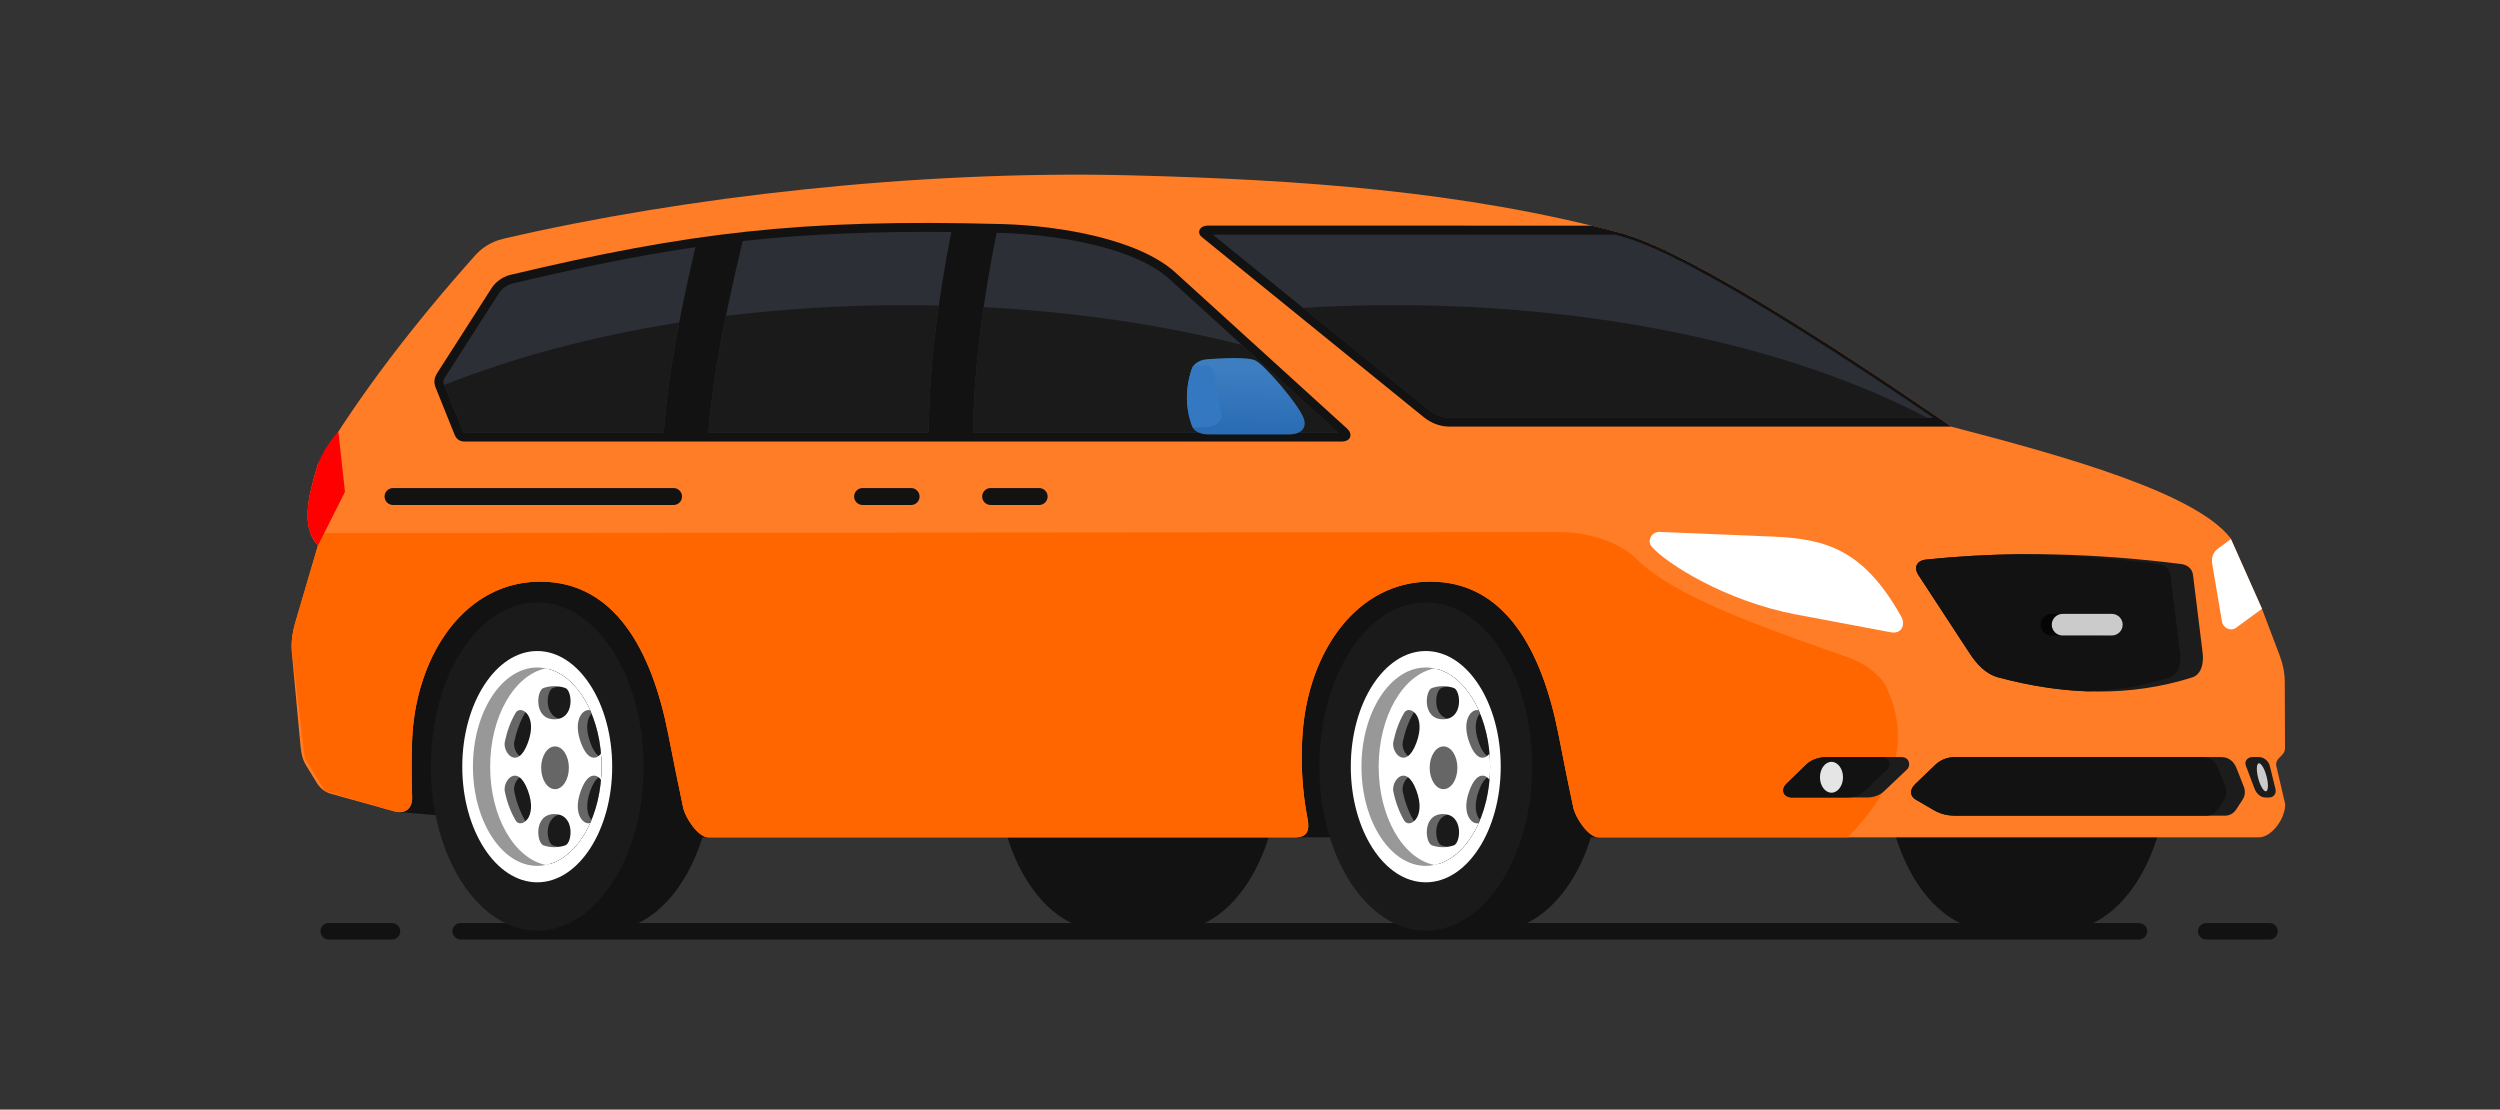 <?xml version="1.0" encoding="utf-8"?>
<!-- Generator: Adobe Illustrator 25.1.0, SVG Export Plug-In . SVG Version: 6.00 Build 0)  -->
<svg version="1.1" id="Layer_1" xmlns="http://www.w3.org/2000/svg" xmlns:xlink="http://www.w3.org/1999/xlink" x="0px" y="0px"
	 viewBox="0 0 1768.82 785.09" style="enable-background:new 0 0 1768.82 785.09;" xml:space="preserve">
<rect x="0" y="0" width="1768.82" height="785.09" fill="#333333" stroke="none"/>
<style type="text/css">
	.st0{fill-rule:evenodd;clip-rule:evenodd;fill:#121212;}
	.st1{fill-rule:evenodd;clip-rule:evenodd;fill:#1A1A1A;}
	.st2{fill-rule:evenodd;clip-rule:evenodd;fill:#FFFFFF;}
	.st3{fill-rule:evenodd;clip-rule:evenodd;fill:#989898;}
	.st4{fill-rule:evenodd;clip-rule:evenodd;fill:#666666;}
	.st5{fill-rule:evenodd;clip-rule:evenodd;fill:#FF7D26;}
	.st6{fill-rule:evenodd;clip-rule:evenodd;fill:#2C2F36;}
	.st7{fill-rule:evenodd;clip-rule:evenodd;fill:#FF6600;}
	.st8{fill-rule:evenodd;clip-rule:evenodd;fill:#1C1C1C;}
	.st9{fill-rule:evenodd;clip-rule:evenodd;fill:#FF0000;}
	.st10{fill-rule:evenodd;clip-rule:evenodd;fill:#050505;}
	.st11{fill-rule:evenodd;clip-rule:evenodd;fill:#CBCBCB;}
	.st12{fill-rule:evenodd;clip-rule:evenodd;fill:#E5E5E5;}
	.st13{fill-rule:evenodd;clip-rule:evenodd;fill:url(#SVGID_1_);}
	.st14{fill-rule:evenodd;clip-rule:evenodd;fill:#3378C1;}
</style>
<g id="_x38_">
	<path class="st0" d="M1513.39,653.11H325.92c-3.2,0-5.82,2.62-5.82,5.82l0,0c0,3.2,2.77,5.82,5.82,5.82h1187.48
		c3.05,0,5.82-2.62,5.82-5.82l0,0C1519.21,655.73,1516.6,653.11,1513.39,653.11L1513.39,653.11z M1605.77,653.11h-44.84
		c-3.2,0-5.82,2.62-5.82,5.82l0,0c0,3.2,2.72,5.82,5.82,5.82h44.84c3.11,0,5.82-2.62,5.82-5.82l0,0
		C1611.6,655.73,1608.98,653.11,1605.77,653.11L1605.77,653.11z M277.39,653.11h-44.84c-3.2,0-5.82,2.62-5.82,5.82l0,0
		c0,3.2,2.73,5.82,5.82,5.82h44.84c3.1,0,5.82-2.62,5.82-5.82l0,0C283.21,655.73,280.59,653.11,277.39,653.11z"/>
	<path class="st0" d="M780.72,658.44h48.97c41.58,0,75.28-52,75.28-116.14c0-64.14-33.7-116.13-75.28-116.13h-48.97
		c-41.58,0-75.28,51.99-75.28,116.13C705.44,606.44,739.14,658.44,780.72,658.44L780.72,658.44z M1409.39,426.16
		c-41.57,0-75.28,52-75.28,116.13c0,64.14,33.7,116.14,75.28,116.14h48.97c41.57,0,75.28-52,75.28-116.14
		c0-64.14-33.7-116.13-75.28-116.13H1409.39z"/>
	<polygon class="st0" points="1270.81,592.44 494.49,592.44 280.71,574.44 243.42,563.41 267.67,399.06 1270.81,403.98 	"/>
	<g>
		<path class="st0" d="M380.11,658.44h48.96c41.58,0,75.28-52,75.28-116.14c0-64.14-33.7-116.13-75.28-116.13h-48.96
			C334.84,426.16,333.36,658.44,380.11,658.44z"/>
		<ellipse class="st1" cx="380.11" cy="542.3" rx="75.28" ry="116.13"/>
		<g>
			<path class="st2" d="M380.11,624.26c29.21,0,53.03-36.75,53.03-81.82c0-45.06-23.82-81.82-53.03-81.82
				c-29.21,0-53.04,36.76-53.04,81.82C327.08,587.51,350.9,624.26,380.11,624.26z"/>
			<path class="st3" d="M380.11,612.63c25.06,0,45.49-31.53,45.49-70.18c0-38.65-20.44-70.18-45.49-70.18s-45.5,31.53-45.5,70.18
				C334.62,581.1,355.06,612.63,380.11,612.63z"/>
			<path class="st1" d="M388.91,611.31c20.91-6.32,36.7-34.75,36.7-68.87c0-34.12-15.78-62.55-36.7-68.87
				c-20.92,6.32-36.7,34.75-36.7,68.87C352.21,576.56,367.99,604.99,388.91,611.31z"/>
			<path class="st4" d="M389.53,611.12c12.14-3.94,22.5-15.35,28.97-30.98c-2.97-3.41-4.67-10.45-0.75-20.93
				c2.4-6.42,5.13-9.37,7.66-10.19c0.13-2.16,0.2-4.36,0.2-6.58c0-2.22-0.07-4.41-0.2-6.58c-2.53-0.81-5.26-3.77-7.66-10.18
				c-3.93-10.5-2.22-17.53,0.75-20.93c-6.46-15.62-16.82-27.04-28.97-30.98c-20.6,6.69-36.06,34.89-36.06,68.67
				C353.46,576.22,368.93,604.43,389.53,611.12L389.53,611.12z M398.94,508.92c-14.78,0-12.7-20.51-7.7-22.16
				c5.14-1.69,10.27-1.74,15.4,0C411.67,488.46,413.68,508.92,398.94,508.92L398.94,508.92z M380.13,525.68
				c-7.39,19.76-17.86,6.72-16.29-0.79c1.62-7.71,4.16-14.6,7.7-20.59C375.02,498.44,387.5,505.98,380.13,525.68L380.13,525.68z
				 M380.13,559.21c7.39,19.76-5.16,27.23-8.58,21.37c-3.52-6.02-6.11-12.85-7.7-20.59C362.29,552.42,372.76,539.5,380.13,559.21
				L380.13,559.21z M398.94,575.97c14.79,0,12.7,20.51,7.7,22.16c-5.14,1.69-10.27,1.75-15.41,0
				C386.2,596.42,384.19,575.97,398.94,575.97z"/>
			<path class="st2" d="M386.19,612c12.98-2.67,24.24-13.8,31.36-29.67c-4.7,1.54-12.72-6.42-6.47-23.13
				c4.79-12.82,10.88-11.83,14.14-7.51c0.26-3.03,0.39-6.11,0.39-9.25c0-3.14-0.14-6.22-0.39-9.25c-3.26,4.32-9.35,5.29-14.14-7.51
				c-6.25-16.73,1.78-24.65,6.47-23.13c-7.12-15.87-18.37-26.99-31.35-29.66c-22.24,4.58-39.4,33.98-39.4,69.56
				S363.95,607.42,386.19,612L386.19,612z M392.26,508.92c-14.78,0-12.7-20.51-7.7-22.16c5.14-1.69,10.27-1.74,15.4,0
				C404.99,488.46,407.01,508.92,392.26,508.92L392.26,508.92z M373.45,525.68c-7.39,19.76-17.86,6.72-16.29-0.79
				c1.62-7.71,4.16-14.6,7.7-20.59C368.34,498.44,380.82,505.98,373.45,525.68L373.45,525.68z M373.45,559.21
				c7.39,19.76-5.16,27.23-8.58,21.37c-3.52-6.02-6.11-12.85-7.7-20.59C355.61,552.42,366.08,539.5,373.45,559.21L373.45,559.21z
				 M392.26,575.97c14.79,0,12.7,20.51,7.7,22.16c-5.14,1.69-10.27,1.75-15.4,0C379.53,596.42,377.52,575.97,392.26,575.97z"/>
			<path class="st4" d="M392.69,528.1c-5.42,0-9.81,6.77-9.81,15.13c0,8.35,4.39,15.13,9.81,15.13c5.42,0,9.81-6.78,9.81-15.13
				C402.5,534.87,398.11,528.1,392.69,528.1z"/>
		</g>
	</g>
	<g>
		<path class="st0" d="M1008.77,658.44h48.96c41.57,0,75.28-52,75.28-116.14c0-64.14-33.7-116.13-75.28-116.13h-48.96
			C963.49,426.16,962.01,658.44,1008.77,658.44z"/>
		<ellipse class="st1" cx="1008.77" cy="542.3" rx="75.28" ry="116.13"/>
		<g>
			<ellipse class="st2" cx="1008.77" cy="542.44" rx="53.04" ry="81.82"/>
			<path class="st3" d="M1008.77,612.63c25.06,0,45.49-31.53,45.49-70.18c0-38.65-20.44-70.18-45.49-70.18s-45.5,31.53-45.5,70.18
				C963.27,581.1,983.71,612.63,1008.77,612.63z"/>
			<path class="st1" d="M1017.56,611.31c20.92-6.32,36.7-34.75,36.7-68.87c0-34.12-15.78-62.55-36.7-68.87
				c-20.91,6.32-36.7,34.75-36.7,68.87C980.86,576.56,996.65,604.99,1017.56,611.31z"/>
			<path class="st4" d="M1018.18,611.12c12.15-3.94,22.5-15.35,28.97-30.98c-2.97-3.41-4.67-10.45-0.75-20.93
				c2.4-6.42,5.13-9.37,7.66-10.19c0.13-2.16,0.2-4.36,0.2-6.58c0-2.22-0.07-4.41-0.2-6.58c-2.53-0.81-5.26-3.77-7.66-10.18
				c-3.92-10.5-2.22-17.53,0.75-20.93c-6.46-15.62-16.82-27.04-28.97-30.98c-20.6,6.69-36.06,34.89-36.06,68.67
				C982.12,576.22,997.58,604.43,1018.18,611.12L1018.18,611.12z M1027.59,508.92c-14.78,0-12.7-20.51-7.7-22.16
				c5.14-1.69,10.27-1.74,15.4,0C1040.32,488.46,1042.33,508.92,1027.59,508.92L1027.59,508.92z M1008.78,525.68
				c-7.39,19.76-17.86,6.72-16.29-0.79c1.62-7.71,4.16-14.6,7.7-20.59C1003.67,498.44,1016.15,505.98,1008.78,525.68L1008.78,525.68
				z M1008.78,559.21c7.39,19.76-5.16,27.23-8.58,21.37c-3.52-6.02-6.11-12.85-7.7-20.59
				C990.94,552.42,1001.41,539.5,1008.78,559.21L1008.78,559.21z M1027.59,575.97c14.79,0,12.7,20.51,7.7,22.16
				c-5.13,1.69-10.27,1.75-15.41,0C1014.86,596.42,1012.85,575.97,1027.59,575.97z"/>
			<path class="st2" d="M1014.84,612c12.98-2.67,24.23-13.8,31.36-29.67c-4.7,1.54-12.72-6.42-6.47-23.13
				c4.79-12.82,10.88-11.83,14.14-7.51c0.26-3.03,0.39-6.11,0.39-9.25c0-3.14-0.14-6.22-0.39-9.25c-3.26,4.32-9.35,5.29-14.14-7.51
				c-6.26-16.73,1.78-24.65,6.47-23.13c-7.12-15.87-18.37-26.99-31.35-29.66c-22.24,4.58-39.4,33.98-39.4,69.56
				S992.6,607.42,1014.84,612L1014.84,612z M1020.91,508.92c-14.78,0-12.7-20.51-7.7-22.16c5.13-1.69,10.27-1.74,15.4,0
				C1033.65,488.46,1035.66,508.92,1020.91,508.92L1020.91,508.92z M1002.1,525.68c-7.39,19.76-17.86,6.72-16.29-0.79
				c1.62-7.71,4.16-14.6,7.7-20.59C996.99,498.44,1009.48,505.98,1002.1,525.68L1002.1,525.68z M1002.1,559.21
				c7.39,19.76-5.16,27.23-8.58,21.37c-3.52-6.02-6.11-12.85-7.7-20.59C984.26,552.42,994.73,539.5,1002.1,559.21L1002.1,559.21z
				 M1020.91,575.97c14.78,0,12.7,20.51,7.7,22.16c-5.13,1.69-10.27,1.75-15.4,0C1008.18,596.42,1006.17,575.97,1020.91,575.97z"/>
			<path class="st4" d="M1021.34,528.1c-5.42,0-9.81,6.77-9.81,15.13c0,8.35,4.39,15.13,9.81,15.13c5.42,0,9.81-6.78,9.81-15.13
				C1031.15,534.87,1026.76,528.1,1021.34,528.1z"/>
		</g>
	</g>
	<path class="st5" d="M1612.8,463.38l-12.4-32.66l-22.18-49.88c-24.46-31.82-115.78-57.74-197.44-78.91
		c-75.06-51.66-185.66-124.03-234.23-137.04c-111.11-29.77-227.12-37.81-346.34-40.83c-150.94-3.83-317.34,15.37-443.79,44.8
		c-9.89,2.3-16.09,7.19-20.47,12.1c-43.08,48.31-81.01,97.53-111.06,147.54c-5.03,17.5-13.58,43.03,0.11,57.31l-16.07,54.56
		c-2.06,7-3.11,14.44-2.44,21.6l6.15,66.06c0.51,5.53,1.59,9.68,3.9,13.45l7.61,12.4c2.26,3.68,5.65,6.52,9.63,7.63L278.7,574
		c8.11,2.27,13.2-2.01,12.89-10.14c-0.56-14.54-0.47-34.7,0.22-44.76c4-57.76,38.09-107.61,90.49-107.61
		c52.4,0,78.72,47.98,90.49,107.61c3.47,17.6,6.89,35.05,10.64,52.46c1.49,6.92,10.45,20.88,17.94,20.88H916.1
		c8.53,0,10.76-4.33,8.97-13.52c-3.79-19.35-4.88-39.61-3.46-59.82c4.04-57.77,38.09-107.61,90.49-107.61
		c52.4,0,78.7,47.96,90.49,107.61c3.48,17.62,6.86,35.04,10.64,52.46c1.5,6.94,10.45,20.88,17.94,20.88h467.12
		c8.68,0,18.6-12.81,18.56-23.47l-6.18-26.55c-1.56-6.7,6.04-6.77,6.04-13.26l-0.16-46.29
		C1616.53,476.01,1615.16,469.61,1612.8,463.38z"/>
	<path class="st0" d="M1380.79,301.93l-0.14-0.1l-0.14-0.1l-0.14-0.1l-0.14-0.1l-0.14-0.1l-0.14-0.1l-0.14-0.1l-0.14-0.1l-0.14-0.1
		l-0.14-0.1l-0.14-0.1l-0.14-0.1l-0.14-0.1l-0.14-0.1l-0.14-0.1l-0.14-0.1l-0.14-0.1l-0.14-0.1l-0.14-0.1l-0.14-0.1l-0.14-0.1
		l-0.14-0.1l-0.14-0.1l-0.14-0.1l-0.13-0.09l-0.01-0.01l-0.14-0.1l-0.14-0.1l-0.14-0.1l-0.15-0.1l-0.14-0.1l-0.14-0.1l-0.15-0.1
		l-0.14-0.1l-0.14-0.1l-0.15-0.1l-0.14-0.1l-0.15-0.1l-0.14-0.1l-0.15-0.1l-0.14-0.1l-0.15-0.1l-0.15-0.1l-0.15-0.1l-0.14-0.1
		l-0.15-0.1l-0.14-0.1l-0.15-0.1l-0.15-0.1l-0.14-0.1l-0.11-0.08l-0.03-0.02l-0.14-0.1l-0.15-0.1l-0.15-0.1l-0.15-0.1l-0.15-0.1
		l-0.15-0.1l-0.15-0.1l-0.14-0.1l-0.15-0.1l-0.14-0.1l-0.15-0.1l-0.14-0.1l-0.15-0.1l-0.15-0.1
		c-72.59-49.66-172.73-114.58-221.06-129.57l-0.06-0.02l-0.06-0.02l-0.06-0.02l-0.06-0.02l-0.06-0.02l-0.06-0.02l-0.06-0.02
		l-0.06-0.02l-0.06-0.02l-0.06-0.02l-0.06-0.02l-0.06-0.02l-0.06-0.02l-0.06-0.02l-0.06-0.02l-0.06-0.02l-0.06-0.02l-0.06-0.02
		l-0.06-0.02l-0.06-0.02l-0.06-0.02l-0.06-0.02l-0.44-0.13l-0.06-0.02l-0.06-0.02l-0.06-0.02l-0.06-0.02
		c-0.57-0.17-1.14-0.33-1.7-0.48l-0.06-0.02l-0.06-0.01l-0.06-0.02c-6.73-1.8-13.47-3.53-20.23-5.17h-10.11H854.75
		c-6.11,0-8.23,5.02-4.45,8.09l156.62,127.12c5.8,4.71,12.01,7.01,18.67,7.01h351.04H1380.79z"/>
	<path class="st6" d="M1367.84,295.61H1025.6c-5.59,0-10.37-2.1-14.69-5.6L858.16,166.04h284.53l3.32,0.88
		c21.37,5.73,46.48,19.3,65.82,30.01c29.27,16.2,57.88,34,85.99,52.12C1321.38,264.24,1344.7,279.8,1367.84,295.61z"/>
	<path class="st1" d="M1363.59,295.61h-338c-5.59,0-10.37-2.1-14.69-5.6l-88.96-72.2c21.11-1.27,42.62-1.93,64.46-1.93
		C1135.86,215.88,1270.3,246.63,1363.59,295.61z"/>
	<path class="st7" d="M219.67,377.21c1.17,3.15,2.9,6.05,5.34,8.59l-16.07,54.56l-0.1,0.33c-1.63,5.65-2.6,11.57-2.54,17.4
		l9.33,78.28l14.4,23.47l50.03,14.48c7.31,1.44,11.83-2.8,11.53-10.46c-0.24-6.34-0.37-13.75-0.37-20.92
		c-0.03-8.16,0.13-15.97,0.47-21.84l0.03-0.52l0-0.07l0.03-0.44l0.02-0.28l0.01-0.21l0.03-0.48c0.06-0.9,0.13-1.8,0.21-2.7h0
		c0.08-0.9,0.16-1.8,0.25-2.69c0.09-0.9,0.19-1.78,0.3-2.67v0c0.11-0.89,0.22-1.77,0.34-2.66h0c0.12-0.88,0.25-1.77,0.38-2.64l0,0
		c0.13-0.88,0.27-1.76,0.42-2.63h0c0.15-0.87,0.3-1.74,0.47-2.61l0,0c0.16-0.87,0.33-1.73,0.51-2.59l0,0
		c0.18-0.86,0.36-1.72,0.55-2.57l0,0c0.19-0.85,0.39-1.7,0.59-2.55l0,0c0.2-0.85,0.41-1.69,0.63-2.53l0,0
		c0.22-0.84,0.44-1.68,0.67-2.51h0c0.23-0.83,0.47-1.66,0.72-2.49l0,0c0.49-1.65,1.01-3.28,1.55-4.9l0,0
		c0.27-0.81,0.55-1.61,0.84-2.41l0,0c0.29-0.8,0.58-1.59,0.88-2.38l0,0c0.3-0.79,0.6-1.57,0.91-2.36l0,0
		c0.31-0.78,0.63-1.56,0.95-2.33l0,0c0.32-0.77,0.66-1.54,0.99-2.3l0,0c1.02-2.28,2.09-4.52,3.22-6.71l0,0
		c0.38-0.73,0.76-1.45,1.15-2.17l0,0c0.39-0.72,0.78-1.43,1.18-2.13l0,0c0.8-1.41,1.63-2.8,2.48-4.16l0,0
		c0.85-1.36,1.73-2.7,2.63-4.01l0,0c0.45-0.65,0.91-1.31,1.37-1.95l0,0c0.46-0.64,0.93-1.28,1.4-1.9l0,0
		c0.95-1.26,1.92-2.49,2.92-3.69l0,0c0.5-0.6,1-1.19,1.51-1.78l0,0c0.51-0.59,1.02-1.16,1.54-1.73l0,0
		c0.52-0.57,1.05-1.13,1.58-1.69h0c0.53-0.56,1.07-1.1,1.61-1.64l0,0c0.54-0.54,1.09-1.07,1.65-1.6h0c0.56-0.52,1.12-1.04,1.68-1.55
		v0c0.57-0.51,1.14-1.01,1.72-1.5l0,0c0.58-0.49,1.16-0.98,1.75-1.45l0,0c0.59-0.47,1.18-0.94,1.78-1.4v0
		c0.6-0.46,1.21-0.91,1.82-1.35l0,0c0.61-0.44,1.23-0.87,1.85-1.29c0.62-0.42,1.25-0.84,1.88-1.24c0.63-0.4,1.27-0.8,1.91-1.19h0
		c0.64-0.39,1.29-0.76,1.94-1.13h0c0.65-0.37,1.31-0.72,1.97-1.07l0,0c0.66-0.35,1.33-0.69,2.01-1.02h0
		c0.67-0.33,1.35-0.65,2.04-0.96v0c0.69-0.31,1.38-0.61,2.07-0.9c0.7-0.29,1.4-0.57,2.1-0.84c0.71-0.27,1.41-0.53,2.13-0.78h0
		c0.71-0.25,1.43-0.49,2.16-0.71c0.72-0.23,1.45-0.44,2.19-0.65c0.74-0.21,1.47-0.4,2.22-0.59c0.74-0.19,1.5-0.36,2.25-0.52
		c0.75-0.16,1.51-0.31,2.28-0.45c0.76-0.14,1.53-0.27,2.3-0.39c0.77-0.12,1.55-0.23,2.34-0.32c0.78-0.09,1.57-0.18,2.36-0.25
		c0.79-0.07,1.59-0.13,2.39-0.18c0.8-0.05,1.61-0.08,2.42-0.11c0.81-0.02,1.62-0.04,2.44-0.04c52.4,0,78.72,47.98,90.49,107.61
		c3.47,17.6,6.89,35.05,10.64,52.46c1.49,6.92,10.45,20.88,17.94,20.88H916.1c8.39,0,10.69-4.18,9.06-13.05l-0.01-0.04l-0.08-0.39
		l-0.01-0.03l-0.17-0.91l-0.17-0.88l-0.01-0.03l-0.16-0.88l0-0.03l-0.16-0.88l0-0.03l-0.16-0.88l0-0.03l-0.15-0.88l0-0.03
		l-0.15-0.89l0-0.03l-0.29-1.8l0-0.03l-0.14-0.89l0-0.03l-0.27-1.81l0-0.03l-0.13-0.89l0-0.03l-0.12-0.9l0-0.03l-0.24-1.83l0-0.03
		c-0.27-2.15-0.5-4.31-0.71-6.48v-0.02l-0.09-0.91v-0.02l-0.08-0.91v-0.02l-0.08-0.91v-0.02l-0.08-0.92v-0.02l-0.07-0.92v-0.02
		l-0.07-0.92v-0.02l-0.06-0.92v-0.02l-0.06-0.92v-0.02l-0.05-0.92v-0.02l-0.1-1.86v-0.02l-0.04-0.92v-0.01l-0.04-0.93v-0.01
		l-0.04-0.93v-0.01l-0.06-1.87v-0.01l-0.03-0.93v-0.01l-0.02-0.93v-0.01l-0.03-1.88v-0.01c-0.01-0.94-0.02-1.89-0.02-2.83v-0.94
		l0-0.01l0-0.94l0-0.01l0.01-0.94v-0.01l0.01-0.94v-0.01l0.01-0.94l0-0.01l0.02-0.94v-0.01l0.02-0.94l0-0.01l0.03-0.94l0-0.01
		l0.03-0.94l0,0l0.03-0.94v0l0.04-0.94l0,0l0.04-0.94l0,0l0.04-0.94l0,0l0.05-0.95v0l0.05-0.94v0l0.06-0.95l0,0l0.06-0.95l0.07-0.95
		c0.06-0.9,0.13-1.8,0.21-2.7c0.08-0.9,0.16-1.8,0.26-2.69h0c0.09-0.89,0.19-1.79,0.3-2.68c0.11-0.89,0.22-1.78,0.34-2.66
		c0.12-0.89,0.25-1.77,0.39-2.65c0.13-0.88,0.28-1.75,0.43-2.63c0.15-0.87,0.3-1.74,0.47-2.61h0c0.16-0.87,0.33-1.73,0.51-2.59
		c0.18-0.86,0.36-1.72,0.55-2.57c0.19-0.86,0.39-1.71,0.59-2.55c0.2-0.85,0.42-1.69,0.64-2.53c0.22-0.84,0.44-1.68,0.68-2.51h0
		c0.23-0.83,0.47-1.66,0.72-2.49h0c0.25-0.83,0.5-1.65,0.76-2.47c0.26-0.82,0.53-1.63,0.8-2.44c0.27-0.81,0.55-1.61,0.84-2.41
		c0.29-0.8,0.58-1.59,0.88-2.38c0.3-0.79,0.6-1.58,0.92-2.36h0c0.31-0.78,0.63-1.56,0.95-2.33h0c0.32-0.77,0.66-1.54,0.99-2.3
		c0.34-0.76,0.68-1.52,1.03-2.27c0.35-0.75,0.71-1.5,1.07-2.24c0.36-0.74,0.73-1.48,1.11-2.2c0.38-0.73,0.76-1.45,1.15-2.17h0
		c0.39-0.72,0.78-1.43,1.18-2.13c0.4-0.71,0.81-1.41,1.22-2.1c0.41-0.69,0.83-1.39,1.26-2.07c0.43-0.68,0.86-1.36,1.3-2.03h0
		c0.44-0.67,0.88-1.33,1.33-1.99h0c0.45-0.65,0.9-1.3,1.37-1.95h0c0.46-0.64,0.93-1.28,1.41-1.91c0.47-0.63,0.96-1.25,1.44-1.87
		c0.49-0.61,0.98-1.22,1.48-1.82c0.5-0.6,1-1.19,1.51-1.78c0.51-0.59,1.02-1.17,1.55-1.74h0c0.52-0.57,1.05-1.14,1.58-1.69
		c0.53-0.56,1.07-1.1,1.62-1.64c0.54-0.54,1.09-1.07,1.65-1.6c0.56-0.52,1.12-1.04,1.68-1.55c0.57-0.51,1.14-1.01,1.72-1.5
		c0.58-0.49,1.16-0.98,1.75-1.45c0.59-0.47,1.18-0.94,1.78-1.4c0.6-0.46,1.21-0.91,1.82-1.35c0.61-0.44,1.23-0.87,1.85-1.3
		c0.62-0.42,1.25-0.84,1.88-1.24h0c0.63-0.4,1.27-0.8,1.91-1.19c0.64-0.39,1.29-0.76,1.94-1.13c0.65-0.37,1.31-0.72,1.98-1.07
		c0.66-0.35,1.33-0.69,2.01-1.02c0.67-0.33,1.36-0.65,2.04-0.96c0.69-0.31,1.37-0.61,2.07-0.9c0.7-0.29,1.39-0.57,2.1-0.84
		c0.71-0.27,1.42-0.53,2.13-0.78c0.71-0.25,1.43-0.49,2.16-0.71c0.72-0.23,1.45-0.44,2.19-0.65c0.74-0.21,1.47-0.4,2.22-0.59
		c0.74-0.19,1.49-0.36,2.25-0.52c0.75-0.16,1.51-0.31,2.28-0.45c0.76-0.14,1.53-0.27,2.31-0.39c0.77-0.12,1.55-0.23,2.33-0.32
		c0.78-0.09,1.57-0.18,2.36-0.25c0.79-0.07,1.59-0.13,2.39-0.18c0.8-0.05,1.61-0.08,2.42-0.11c0.81-0.02,1.62-0.04,2.44-0.04
		c52.4,0,78.7,47.96,90.49,107.61c3.48,17.62,6.86,35.04,10.64,52.46c1.5,6.94,10.45,20.88,17.94,20.88h176.05
		c32.53-32.72,45.55-67.73,27.38-106.41c-3.8-8.08-14.83-16.7-27.08-21c-58.56-20.57-122.52-42.45-149.8-69.73
		c-12.26-12.26-35.21-18.9-53.69-18.88L219.67,377.21z"/>
	<path class="st2" d="M1600.41,430.72l-21.94-49.34l-9.35,6.9c-2.98,2.2-4.67,6.12-3.94,10.46l6.87,40.74
		c0.89,5.27,6.44,7.32,10.03,4.68L1600.41,430.72z"/>
	<path class="st0" d="M949.1,312.42H329.02c-3.99,0-6.13-1.75-7.46-5.06l-13.31-33.1c-1.67-4.16-0.84-7.34,1.26-10.61l38.34-59.85
		c2.29-3.58,7.06-7.87,13.14-9.31c125.73-29.88,205.42-39.8,347.69-35.97c41.37,1.11,97.08,10.74,123.02,34.34L953.04,303.2
		C957.47,307.23,955.76,312.42,949.1,312.42z"/>
	<path class="st6" d="M946.83,306.09H688.54c0.19-22.72,1.97-46.15,4.83-69.61h0.01c3-24.64,7.11-48.72,11.76-71.74l3.39,0.09
		c34.66,0.93,92.76,8.88,118.94,32.69L946.83,306.09L946.83,306.09z M657.05,306.09H501.24c1.65-21.4,4.83-43.01,8.82-64.51
		c4.33-23.33,9.84-47.4,15.39-71.02c49.23-5.44,98.28-6.91,147.67-6.41c-4.45,22.56-8.32,45.61-11.11,68.5v0.06
		C659.06,256.97,657.22,281.61,657.05,306.09L657.05,306.09z M469.61,306.09H329.02c-0.23,0-0.85-0.01-1.07-0.12
		c-0.19-0.17-0.43-0.75-0.52-0.97l-13.31-33.1c-0.8-1.99-0.41-3.08,0.71-4.84l38.34-59.85c1.97-3.08,5.74-5.73,9.28-6.57
		c42.91-10.2,85.95-19.38,129.56-25.76c-4.58,19.74-9.06,40.03-12.96,61.03C474.72,259.28,471.29,282.8,469.61,306.09z"/>
	<path class="st1" d="M946.83,306.09H688.54c0.19-22.72,1.97-46.15,4.83-69.61h0.01c0.78-6.43,1.64-12.83,2.57-19.17
		c65.36,3.37,127.02,12.64,182.6,26.68L946.83,306.09L946.83,306.09z M640.7,215.88c-43.88,0-86.47,2.65-127.1,7.64
		c-1.25,6.06-2.43,12.09-3.54,18.07c-3.99,21.49-7.17,43.11-8.82,64.51h155.81c0.17-24.48,2.01-49.12,4.96-73.38v-0.06
		c0.67-5.5,1.4-11,2.19-16.51C656.41,215.98,648.58,215.88,640.7,215.88L640.7,215.88z M480.53,228.17
		c-61.4,9.71-117.64,24.83-166.22,44.21L327.43,305c0.09,0.22,0.34,0.81,0.52,0.97c0.22,0.11,0.84,0.12,1.07,0.12h140.59
		c1.68-23.29,5.11-46.81,9.45-70.19C479.54,233.32,480.04,230.74,480.53,228.17z"/>
	<path class="st2" d="M1174.56,376.35c-6.24-0.26-9.4,6.38-6,10.33l0,0c10.31,12.01,52.71,38.79,102.26,48.09l66.98,12.58
		c7.4,1.39,10.8-5.02,7.3-11.25c-26.64-47.37-53.14-54.9-91.21-56.47L1174.56,376.35z"/>
	<path class="st8" d="M1362.74,395.92c59.82-6.25,118.61-4.58,180.28,3.1c4.95,0.62,8.08,3.56,8.59,7.71l6.84,55.35
		c0.78,6.32-0.48,15.01-7.41,17.21c-43.27,13.73-88.93,12.92-137.18,0c-9.19-2.46-15.6-9.88-20.4-17.21l-36.21-55.35
		C1353.85,401.49,1356.11,396.61,1362.74,395.92z"/>
	<path class="st0" d="M1362.74,395.92c22.17-2.32,44.21-3.55,66.3-3.78c32.22,0.34,64.67,2.74,97.96,6.88
		c4.95,0.62,8.08,3.56,8.59,7.71l6.84,55.35c0.78,6.32-0.48,15.01-7.41,17.21c-18.78,5.96-38.01,9.18-57.7,9.86
		c-20.64-0.7-41.78-4.05-63.45-9.86c-9.19-2.46-15.6-9.88-20.4-17.21l-36.21-55.35C1353.85,401.49,1356.11,396.61,1362.74,395.92z"
		/>
	<path class="st8" d="M1571.74,535.65h-188.14c-5.71,0-10.58,1.87-14.46,5.6l-14.05,13.49c-3.95,3.79-4.16,8.4,0.56,11.14l12.56,7.3
		c5.04,2.92,10.05,3.93,15.08,3.93h191.01c3.26,0,6.13-1.73,7.85-4.36l4.65-7.14c1.89-2.91,1.86-6.24,0.65-9.3l-5.11-12.95
		C1580.52,538.78,1576.89,535.65,1571.74,535.65z"/>
	<path class="st0" d="M1558.65,535.65h-175.05c-5.71,0-10.58,1.87-14.46,5.6l-14.05,13.49c-3.95,3.79-4.16,8.4,0.56,11.14l12.56,7.3
		c4.96,2.88,9.9,3.9,14.84,3.93h0.24h177.92c3.26,0,6.13-1.73,7.85-4.36l4.65-7.14c1.89-2.91,1.86-6.24,0.65-9.3l-5.11-12.95
		C1567.43,538.78,1563.8,535.65,1558.65,535.65z"/>
	<path class="st8" d="M1345.52,535.65h-52.62c-6.06,0-11.3,1.78-15.04,5.41l-13.83,13.45c-4.25,4.13-2.48,9.74,4.1,9.74h52.58
		c5.29,0,9.42-1.7,12.19-4.32l16.42-15.56C1352.15,541.7,1350.94,535.65,1345.52,535.65z"/>
	<path class="st0" d="M1331.58,535.65h-38.69c-6.06,0-11.3,1.78-15.04,5.41l-13.83,13.45c-4.25,4.13-2.48,9.74,4.1,9.74h38.65
		c5.29,0,9.42-1.7,12.19-4.32l16.42-15.56C1338.21,541.7,1337.01,535.65,1331.58,535.65z"/>
	<path class="st0" d="M610.3,345.3h34.33c3.3,0,6,2.7,6,6v0c0,3.3-2.7,6-6,6H610.3c-3.3,0-6-2.7-6-6v0
		C604.3,348,607,345.3,610.3,345.3z"/>
	<path class="st0" d="M278.09,345.3h198.47c3.31,0,6,2.7,6,6v0c0,3.3-2.69,6-6,6H278.09c-3.3,0-6-2.7-6-6v0
		C272.09,348,274.79,345.3,278.09,345.3z"/>
	<path class="st0" d="M700.9,345.3h34.33c3.3,0,6,2.7,6,6v0c0,3.3-2.7,6-6,6H700.9c-3.3,0-6-2.7-6-6v0
		C694.9,348,697.6,345.3,700.9,345.3z"/>
	<path class="st9" d="M224.9,328.49c3.09-7.82,7.68-15.55,14.49-23.13l4.69,42.64l-19.06,37.8
		C211.38,371.56,219.51,347.55,224.9,328.49z"/>
	<path class="st10" d="M1486.27,434.35h-34.9c-4.2,0-7.63,3.43-7.63,7.63v0c0,4.2,3.43,7.64,7.63,7.64h34.9
		c4.2,0,7.63-3.43,7.63-7.64v0C1493.9,437.78,1490.47,434.35,1486.27,434.35z"/>
	<path class="st11" d="M1494.21,434.35h-34.9c-4.2,0-7.63,3.43-7.63,7.63v0c0,4.2,3.43,7.64,7.63,7.64h34.9
		c4.2,0,7.63-3.43,7.63-7.64v0C1501.85,437.78,1498.41,434.35,1494.21,434.35z"/>
	<path class="st12" d="M1295.82,560.86c4.49,0,8.15-4.9,8.15-10.92s-3.66-10.91-8.15-10.91s-8.15,4.9-8.15,10.91
		S1291.33,560.86,1295.82,560.86z"/>
	<path class="st8" d="M1598.31,535.65h-4.71c-3.36,0-5.82,2.87-4.6,6.1l6.22,16.42c1.22,3.23,4.24,6.1,7.59,6.1h2.52
		c3.36,0,5.43-2.74,4.6-6.1l-4.03-16.42C1605.08,538.39,1601.66,535.65,1598.31,535.65z"/>
	<g>
		<linearGradient id="SVGID_1_" gradientUnits="userSpaceOnUse" x1="882.461" y1="260.981" x2="881" y2="302.808">
			<stop  offset="0" style="stop-color:#3D7EC1"/>
			<stop  offset="1" style="stop-color:#2B6DB5"/>
		</linearGradient>
		<path class="st13" d="M843.31,260.81c1.13-3.32,5.44-6.26,10.61-6.63c10.61-0.75,28.2-1.77,34.15,0.76
			c6.19,2.64,31.19,31.64,34.45,41.29c1.84,5.44-0.38,11.21-11.21,11.19l-56.36-0.05c-4.58,0-9.79-1.65-11.27-5.38
			C838.48,288.83,838.63,274.6,843.31,260.81z"/>
		<path class="st14" d="M843.31,260.81c0.23-0.66,0.58-1.33,1.05-1.98l6.97-0.33c6.27-0.3,7.11,3.47,7.95,8.07l4.85,26.53
			c0.84,4.6-3.61,8.62-9.88,8.92l-10.32,0.49c-0.08-0.17-0.16-0.34-0.23-0.51C838.48,288.83,838.63,274.6,843.31,260.81z"/>
	</g>
	<path class="st11" d="M1598.32,540.03c1.72,0,4.18,4.44,5.5,9.93c1.32,5.48,0.99,9.92-0.73,9.92c-1.72,0-4.18-4.44-5.5-9.92
		C1596.27,544.47,1596.6,540.03,1598.32,540.03z"/>
</g>
</svg>
